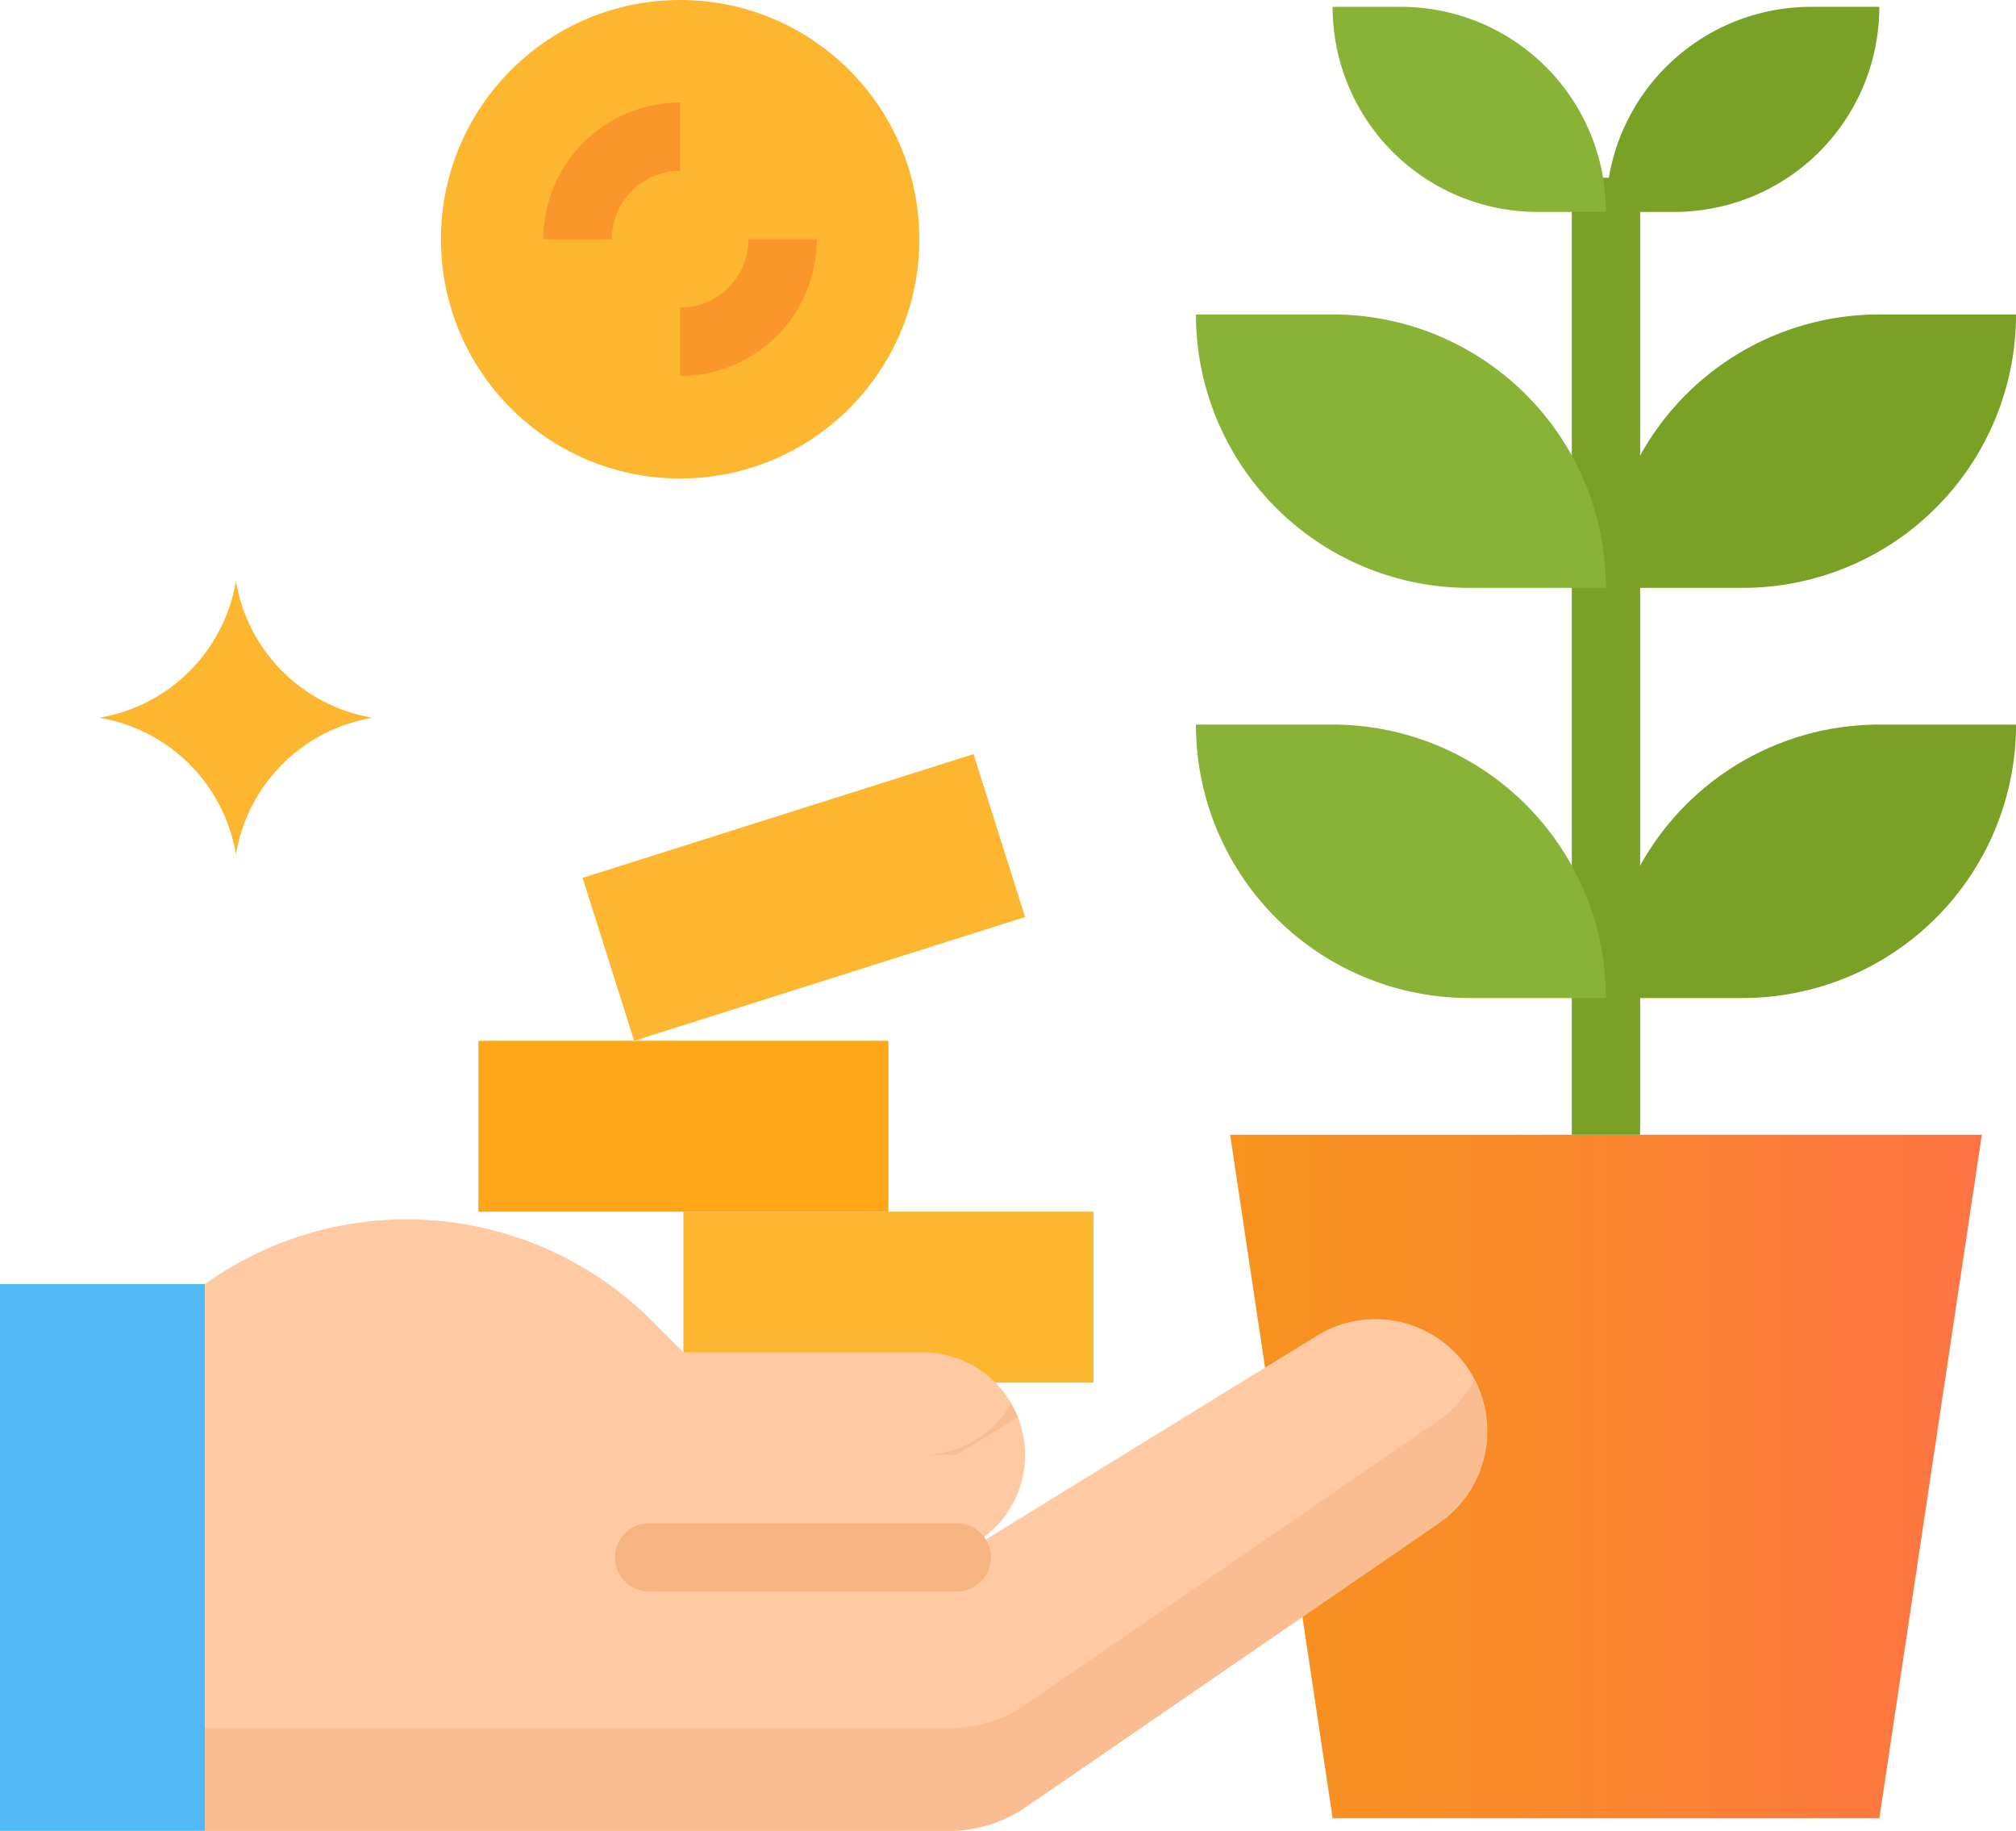 <svg id="Grupo_300" data-name="Grupo 300" xmlns="http://www.w3.org/2000/svg" xmlns:xlink="http://www.w3.org/1999/xlink" width="238.307" height="216.366" viewBox="0 0 238.307 216.366">
  <defs>
    <linearGradient id="linear-gradient" y1="0.5" x2="1" y2="0.5" gradientUnits="objectBoundingBox">
      <stop offset="0" stop-color="#f7931e"/>
      <stop offset="0.342" stop-color="#f88b27"/>
      <stop offset="0.907" stop-color="#fe7740"/>
      <stop offset="0.999" stop-color="#ff7445"/>
    </linearGradient>
  </defs>
  <g id="Grupo_295" data-name="Grupo 295" transform="translate(189.837 0.81)">
    <path id="Trazado_1399" data-name="Trazado 1399" d="M4913.284,4379.454h-16.157a32.315,32.315,0,0,1,32.313-32.313H4945.6A32.315,32.315,0,0,1,4913.284,4379.454Z" transform="translate(-4897.127 -4262.321)" fill="#79a125"/>
    <path id="Trazado_1400" data-name="Trazado 1400" d="M4913.284,4330.985h-16.157a32.315,32.315,0,0,1,32.313-32.313H4945.6A32.315,32.315,0,0,1,4913.284,4330.985Z" transform="translate(-4897.127 -4262.321)" fill="#79a125"/>
    <path id="Trazado_1401" data-name="Trazado 1401" d="M4905.206,4286.555h-8.079a24.234,24.234,0,0,1,24.235-24.234h8.078A24.233,24.233,0,0,1,4905.206,4286.555Z" transform="translate(-4897.127 -4262.321)" fill="#79a125"/>
  </g>
  <path id="Trazado_1402" data-name="Trazado 1402" d="M4852.7,4395.611l12.118,80.782h64.625l12.117-80.782Z" transform="translate(-4707.29 -4261.511)" fill="url(#linear-gradient)"/>
  <rect id="Rectángulo_372" data-name="Rectángulo 372" width="8.078" height="113.094" transform="translate(185.798 21.004)" fill="#79a125"/>
  <g id="Grupo_296" data-name="Grupo 296" transform="translate(141.369 0.81)">
    <path id="Trazado_1403" data-name="Trazado 1403" d="M4848.659,4347.141h16.156a32.314,32.314,0,0,1,32.313,32.313h-16.157a32.313,32.313,0,0,1-32.312-32.313Z" transform="translate(-4848.659 -4262.321)" fill="#88b337"/>
    <path id="Trazado_1404" data-name="Trazado 1404" d="M4848.659,4298.672h16.156a32.314,32.314,0,0,1,32.313,32.313h-16.157a32.313,32.313,0,0,1-32.312-32.313Z" transform="translate(-4848.659 -4262.321)" fill="#88b337"/>
    <path id="Trazado_1405" data-name="Trazado 1405" d="M4864.815,4262.321h8.078a24.233,24.233,0,0,1,24.235,24.234h-8.078a24.233,24.233,0,0,1-24.235-24.234Z" transform="translate(-4848.659 -4262.321)" fill="#88b337"/>
  </g>
  <rect id="Rectángulo_373" data-name="Rectángulo 373" width="24.235" height="64.625" transform="translate(0 151.74)" fill="#51baf4"/>
  <g id="Grupo_297" data-name="Grupo 297" transform="translate(11.732)">
    <path id="Trazado_1406" data-name="Trazado 1406" d="M4735.179,4362.488h0a19.658,19.658,0,0,0-16.157-16.156h0a19.659,19.659,0,0,0,16.157-16.157h0a19.656,19.656,0,0,0,16.156,16.157h0A19.654,19.654,0,0,0,4735.179,4362.488Z" transform="translate(-4719.022 -4261.511)" fill="#fdb62f"/>
    <circle id="Elipse_26" data-name="Elipse 26" cx="28.274" cy="28.274" r="28.274" transform="translate(40.392)" fill="#fdb62f"/>
  </g>
  <g id="Grupo_298" data-name="Grupo 298" transform="translate(64.24 12.117)">
    <path id="Trazado_1407" data-name="Trazado 1407" d="M4779.609,4289.785h-8.079a16.158,16.158,0,0,1,16.157-16.157v8.079A8.075,8.075,0,0,0,4779.609,4289.785Z" transform="translate(-4771.53 -4273.628)" fill="#fa962a"/>
    <path id="Trazado_1408" data-name="Trazado 1408" d="M4787.687,4305.941v-8.078a8.076,8.076,0,0,0,8.078-8.078h8.078A16.157,16.157,0,0,1,4787.687,4305.941Z" transform="translate(-4771.53 -4273.628)" fill="#fa962a"/>
  </g>
  <rect id="Rectángulo_374" data-name="Rectángulo 374" width="48.469" height="20.195" transform="translate(80.782 143.195)" fill="#fdb62f"/>
  <rect id="Rectángulo_375" data-name="Rectángulo 375" width="48.469" height="20.195" transform="translate(56.548 123)" fill="#ffa719"/>
  <rect id="Rectángulo_376" data-name="Rectángulo 376" width="48.472" height="20.196" transform="translate(68.868 103.746) rotate(-17.565)" fill="#fdb62f"/>
  <path id="Trazado_1409" data-name="Trazado 1409" d="M4880.184,4422.363a13.2,13.2,0,0,0-17.227-3l-42.572,26.2h-4.039a12.117,12.117,0,0,0,0-24.235h-28.273l-3.7-3.7a41.02,41.02,0,0,0-52.844-4.375v64.626h87.883a16.163,16.163,0,0,0,9.153-2.828l48.792-33.524a13.2,13.2,0,0,0,3.429-18.354C4880.591,4422.892,4880.394,4422.626,4880.184,4422.363Z" transform="translate(-4707.29 -4261.511)" fill="#fec9a3"/>
  <g id="Grupo_299" data-name="Grupo 299" transform="translate(24.235 163.049)">
    <path id="Trazado_1410" data-name="Trazado 1410" d="M4816.346,4433.447h4.039L4827.6,4429a12.484,12.484,0,0,0-.807-1.615A12.075,12.075,0,0,1,4816.346,4433.447Z" transform="translate(-4731.525 -4424.56)" fill="#fabd91"/>
    <path id="Trazado_1411" data-name="Trazado 1411" d="M4877.336,4429.371l-48.776,33.561a16.155,16.155,0,0,1-9.153,2.827h-87.882v12.117h87.883a16.162,16.162,0,0,0,9.152-2.827l48.793-33.525a13.178,13.178,0,0,0,4.205-16.964A13.042,13.042,0,0,1,4877.336,4429.371Z" transform="translate(-4731.525 -4424.56)" fill="#fabd91"/>
  </g>
  <path id="Trazado_1412" data-name="Trazado 1412" d="M4820.385,4449.6h-36.352a4.039,4.039,0,0,1,0-8.078h36.352a4.039,4.039,0,0,1,0,8.078Z" transform="translate(-4707.29 -4261.511)" fill="#f7b483"/>
</svg>
